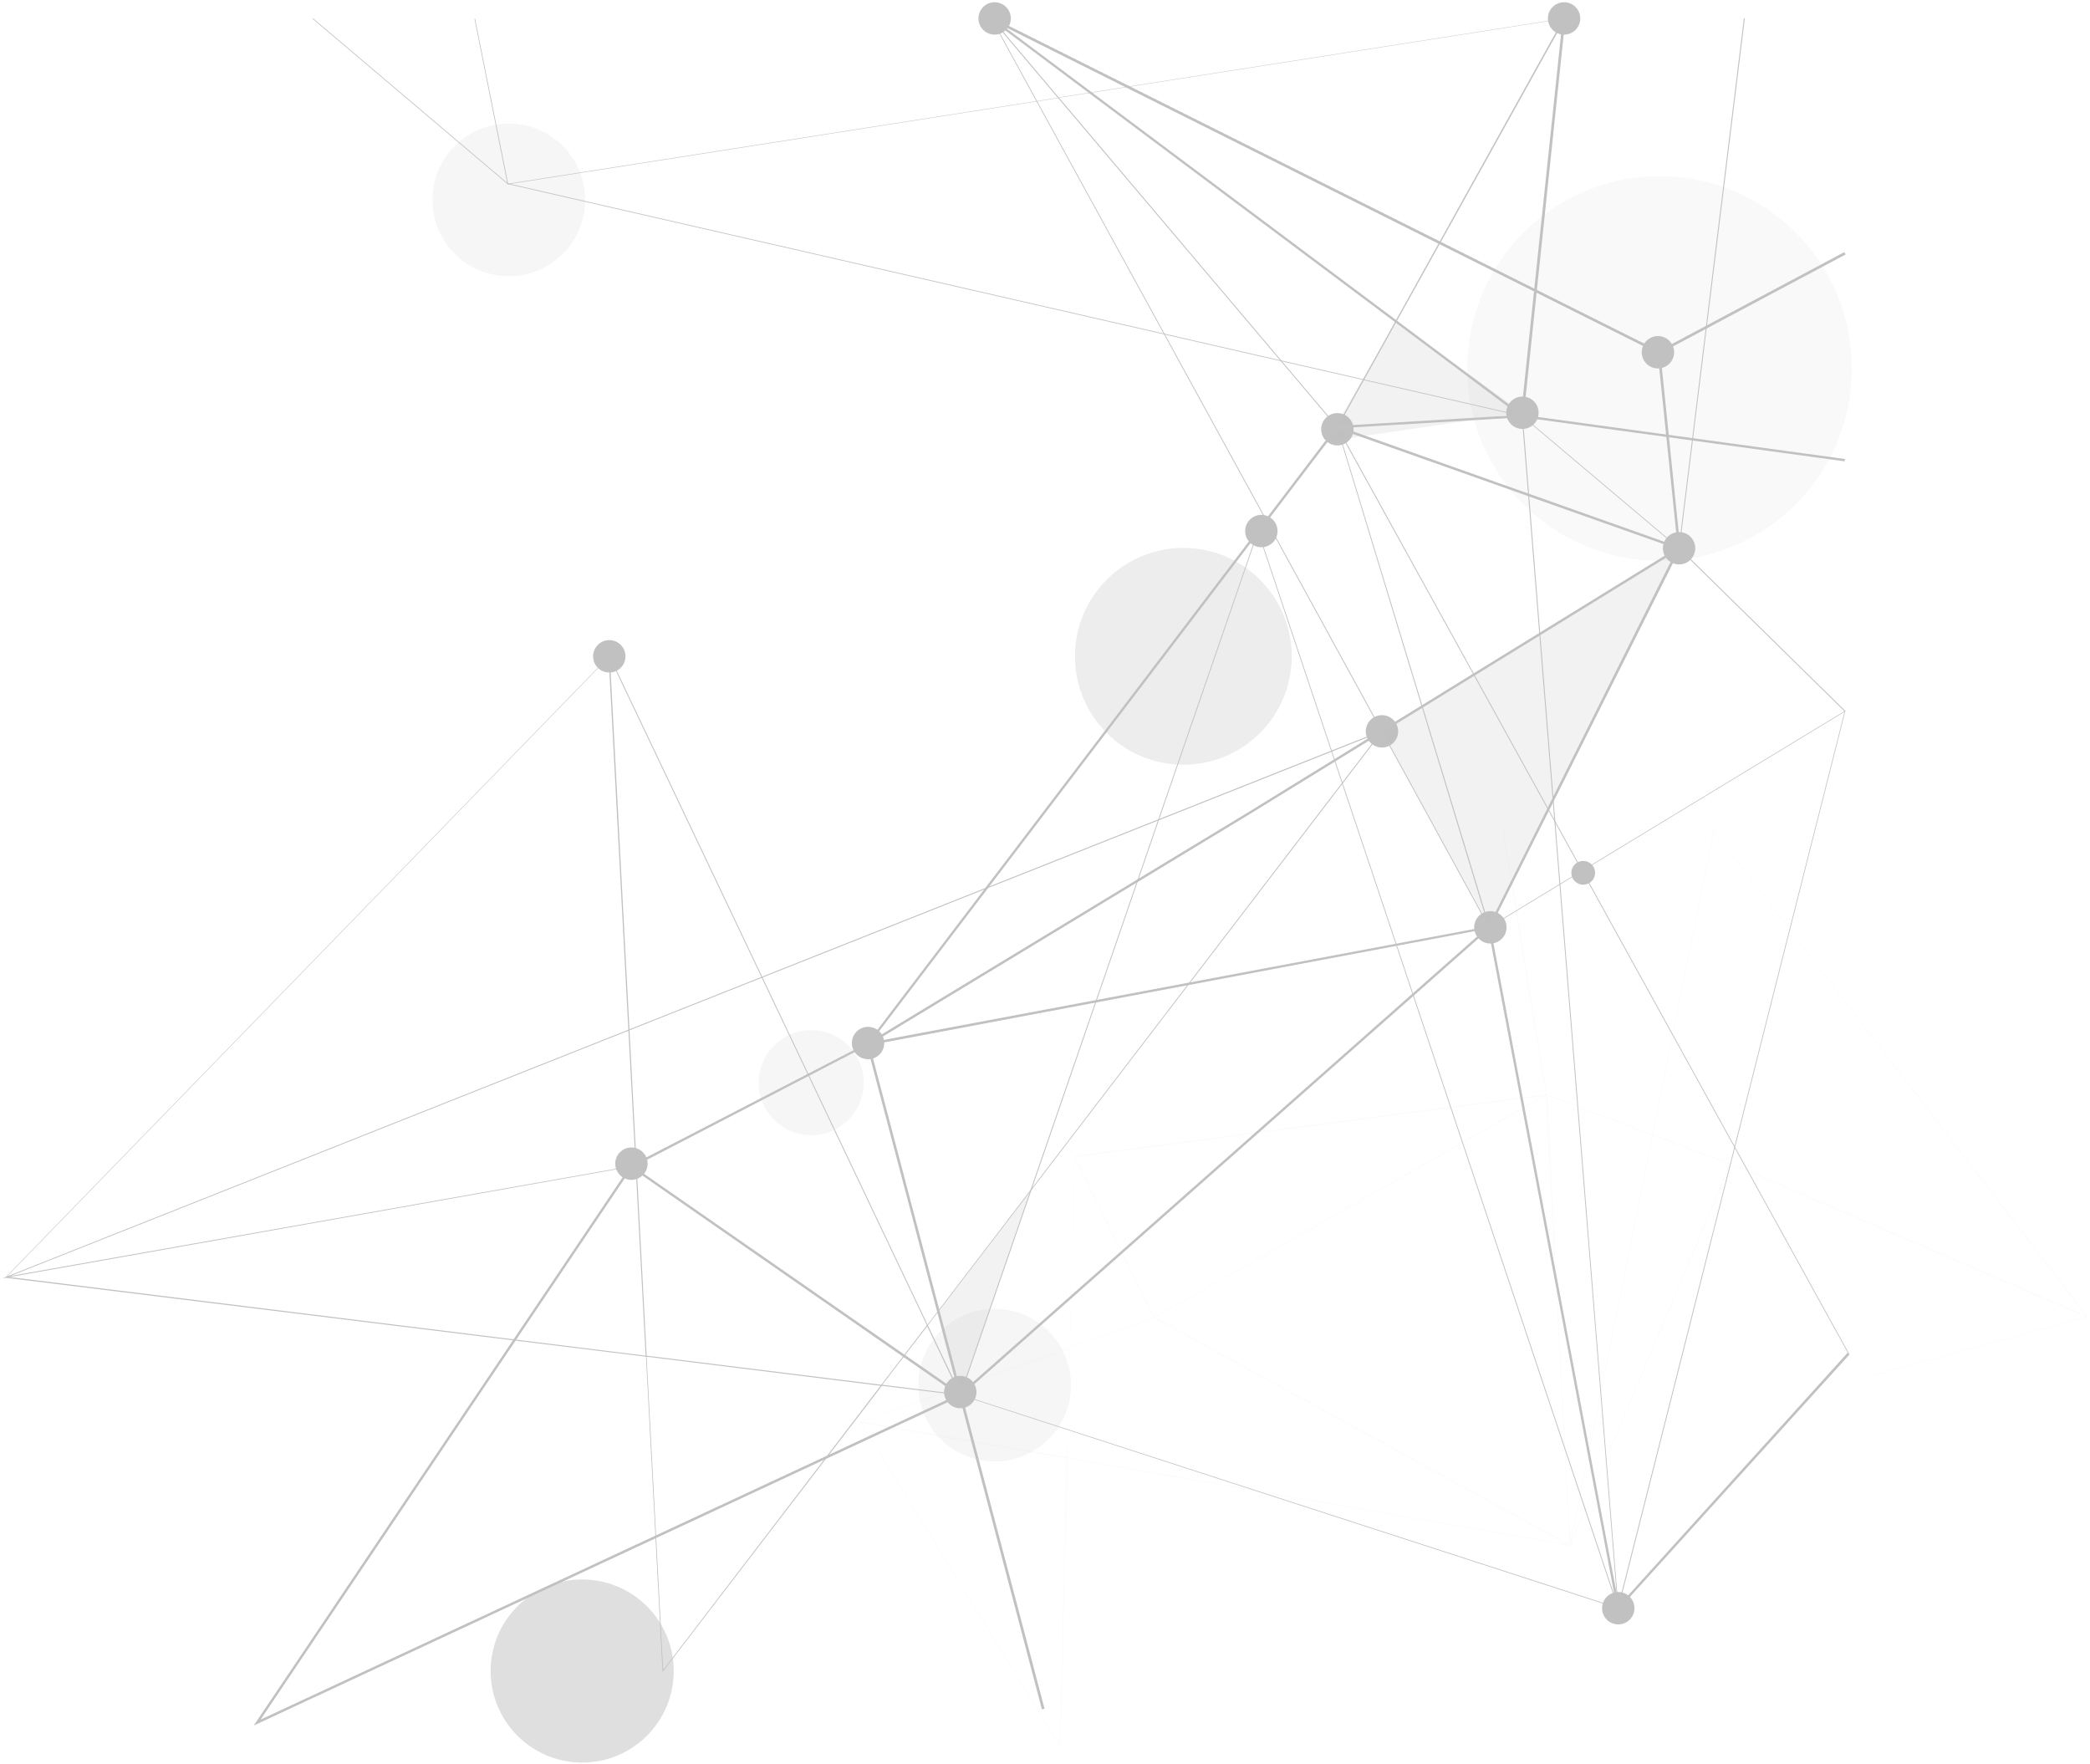 <svg width="905" height="764" viewBox="0 0 905 764" fill="none" xmlns="http://www.w3.org/2000/svg">
<path d="M727.21 237.823L726.923 237.537L659.091 180.291L219.753 79.682L135.32 8.125L135.463 7.838L219.896 79.396L659.234 180.005L726.923 237.108L755.115 7.981H755.545L727.21 237.823Z" fill="#C1C1C1"/>
<path d="M800.337 586.164L579.666 186.445L645.066 401.403L644.637 401.547L578.378 183.297L800.623 586.021L800.337 586.164Z" fill="#C1C1C1"/>
<path d="M644.78 401.69L644.637 401.546L429.118 7.981L429.404 7.838L644.923 401.26L798.62 307.95L726.923 237.537L727.21 237.251L799.192 307.95L798.906 308.093L644.78 401.69Z" fill="#C1C1C1"/>
<path d="M286.869 723.984V723.554L279.714 587.452L2.23 553.248L2.516 552.962L263.686 284.193V283.334L264.115 284.193L401.641 573.57L598.27 316.537L598.556 316.823L401.784 573.857L416.238 604.197H415.952L381.892 600.046L286.869 723.984ZM280 587.452L287.156 723.125L381.32 600.046L280 587.452ZM382.035 599.617L415.522 603.767L401.498 574.286L382.035 599.617ZM280 587.023L381.606 599.617L401.355 573.857L264.115 285.051L280 587.023ZM2.946 552.819L279.571 587.023L263.543 284.622L2.946 552.819Z" fill="#C1C1C1"/>
<path d="M0.942 553.534L598.27 316.393L598.413 316.823L4.377 552.532L273.418 504.875V505.162L0.942 553.534Z" fill="#C1C1C1"/>
<path d="M700.591 697.364L658.947 180.148H659.377L700.735 695.218L798.763 307.95H799.049L700.591 697.364Z" fill="#C1C1C1"/>
<path d="M701.021 696.649L700.735 696.505L415.666 604.053V603.91L544.748 229.523L544.891 229.952L701.021 696.649ZM416.095 603.91L700.449 696.076L544.748 230.525L416.095 603.91Z" fill="#C1C1C1"/>
<path d="M579.094 185.3L578.951 185.157L458.169 42.472L219.753 79.825L205.442 8.125H205.728L220.039 79.539L458.025 42.329L429.261 8.268L429.547 7.981L458.455 42.186L677.837 7.838L677.694 8.125L579.094 185.3ZM458.598 42.329L578.951 184.585L676.979 8.125L458.598 42.329Z" fill="#C1C1C1"/>
<path d="M659.233 185.73C663.106 185.73 666.246 182.59 666.246 178.717C666.246 174.844 663.106 171.705 659.233 171.705C655.361 171.705 652.221 174.844 652.221 178.717C652.221 182.59 655.361 185.73 659.233 185.73Z" fill="#C1C1C1"/>
<path d="M579.094 192.886C582.967 192.886 586.106 189.746 586.106 185.873C586.106 182 582.967 178.86 579.094 178.86C575.221 178.86 572.082 182 572.082 185.873C572.082 189.746 575.221 192.886 579.094 192.886Z" fill="#C1C1C1"/>
<path d="M546.179 236.965C550.052 236.965 553.192 233.825 553.192 229.952C553.192 226.079 550.052 222.94 546.179 222.94C542.307 222.94 539.167 226.079 539.167 229.952C539.167 233.825 542.307 236.965 546.179 236.965Z" fill="#C1C1C1"/>
<path d="M375.882 458.649C379.755 458.649 382.895 455.51 382.895 451.637C382.895 447.764 379.755 444.624 375.882 444.624C372.01 444.624 368.87 447.764 368.87 451.637C368.87 455.51 372.01 458.649 375.882 458.649Z" fill="#C1C1C1"/>
<path d="M645.353 408.559C649.225 408.559 652.365 405.419 652.365 401.546C652.365 397.673 649.225 394.534 645.353 394.534C641.48 394.534 638.34 397.673 638.34 401.546C638.34 405.419 641.48 408.559 645.353 408.559Z" fill="#C1C1C1"/>
<path d="M415.809 609.778C419.682 609.778 422.821 606.638 422.821 602.765C422.821 598.893 419.682 595.753 415.809 595.753C411.936 595.753 408.797 598.893 408.797 602.765C408.797 606.638 411.936 609.778 415.809 609.778Z" fill="#C1C1C1"/>
<path d="M273.418 510.886C277.291 510.886 280.43 507.746 280.43 503.873C280.43 500.001 277.291 496.861 273.418 496.861C269.545 496.861 266.406 500.001 266.406 503.873C266.406 507.746 269.545 510.886 273.418 510.886Z" fill="#C1C1C1"/>
<path d="M263.83 291.205C267.702 291.205 270.842 288.065 270.842 284.193C270.842 280.32 267.702 277.18 263.83 277.18C259.957 277.18 256.817 280.32 256.817 284.193C256.817 288.065 259.957 291.205 263.83 291.205Z" fill="#C1C1C1"/>
<path opacity="0.3" d="M512.406 331.134C538.33 331.134 559.345 310.118 559.345 284.193C559.345 258.267 538.33 237.251 512.406 237.251C486.482 237.251 465.467 258.267 465.467 284.193C465.467 310.118 486.482 331.134 512.406 331.134Z" fill="#C1C1C1"/>
<path opacity="0.5" d="M252.095 763.197C273.988 763.197 291.735 745.448 291.735 723.554C291.735 701.66 273.988 683.911 252.095 683.911C230.202 683.911 212.454 701.66 212.454 723.554C212.454 745.448 230.202 763.197 252.095 763.197Z" fill="#C1C1C1"/>
<path opacity="0.15" d="M351.268 491.566C363.835 491.566 374.022 481.378 374.022 468.81C374.022 456.243 363.835 446.055 351.268 446.055C338.701 446.055 328.514 456.243 328.514 468.81C328.514 481.378 338.701 491.566 351.268 491.566Z" fill="#C1C1C1"/>
<path opacity="0.15" d="M220.325 119.611C238.582 119.611 253.382 104.81 253.382 86.551C253.382 68.293 238.582 53.492 220.325 53.492C202.067 53.492 187.267 68.293 187.267 86.551C187.267 104.81 202.067 119.611 220.325 119.611Z" fill="#C1C1C1"/>
<path opacity="0.15" d="M430.692 632.82C448.95 632.82 463.75 618.019 463.75 599.76C463.75 581.502 448.95 566.701 430.692 566.701C412.435 566.701 397.635 581.502 397.635 599.76C397.635 618.019 412.435 632.82 430.692 632.82Z" fill="#C1C1C1"/>
<path opacity="0.1" d="M718.623 242.833C764.622 242.833 801.911 205.541 801.911 159.54C801.911 113.539 764.622 76.247 718.623 76.247C672.624 76.247 635.335 113.539 635.335 159.54C635.335 205.541 672.624 242.833 718.623 242.833Z" fill="#C1C1C1"/>
<path d="M727.066 244.407C730.939 244.407 734.079 241.267 734.079 237.394C734.079 233.521 730.939 230.382 727.066 230.382C723.194 230.382 720.054 233.521 720.054 237.394C720.054 241.267 723.194 244.407 727.066 244.407Z" fill="#C1C1C1"/>
<path d="M717.908 159.54C721.78 159.54 724.92 156.4 724.92 152.527C724.92 148.654 721.78 145.515 717.908 145.515C714.035 145.515 710.896 148.654 710.896 152.527C710.896 156.4 714.035 159.54 717.908 159.54Z" fill="#C1C1C1"/>
<path d="M598.414 323.692C602.286 323.692 605.426 320.552 605.426 316.68C605.426 312.807 602.286 309.667 598.414 309.667C594.541 309.667 591.401 312.807 591.401 316.68C591.401 320.552 594.541 323.692 598.414 323.692Z" fill="#C1C1C1"/>
<path d="M685.565 383.085C688.411 383.085 690.717 380.778 690.717 377.933C690.717 375.087 688.411 372.781 685.565 372.781C682.72 372.781 680.414 375.087 680.414 377.933C680.414 380.778 682.72 383.085 685.565 383.085Z" fill="#C1C1C1"/>
<path d="M700.735 703.375C704.608 703.375 707.747 700.236 707.747 696.363C707.747 692.49 704.608 689.35 700.735 689.35C696.862 689.35 693.723 692.49 693.723 696.363C693.723 700.236 696.862 703.375 700.735 703.375Z" fill="#C1C1C1"/>
<path d="M677.266 14.994C681.138 14.994 684.278 11.855 684.278 7.982C684.278 4.109 681.138 0.969 677.266 0.969C673.393 0.969 670.253 4.109 670.253 7.982C670.253 11.855 673.393 14.994 677.266 14.994Z" fill="#C1C1C1"/>
<path d="M430.692 14.994C434.565 14.994 437.704 11.855 437.704 7.982C437.704 4.109 434.565 0.969 430.692 0.969C426.819 0.969 423.68 4.109 423.68 7.982C423.68 11.855 426.819 14.994 430.692 14.994Z" fill="#C1C1C1"/>
<g opacity="0.25">
<path opacity="0.25" d="M459.17 756.757L458.884 756.184L372.304 615.503H372.734L462.032 630.959L465.181 500.725L465.037 500.582H465.324L669.537 473.819L755.687 506.306L904.232 570.135L903.803 570.279L809.925 596.039L809.782 595.753L903.087 570.135L755.687 506.736L669.68 474.249L465.467 501.011L499.956 570.422L680.842 669.457L679.841 669.314L462.318 631.532L459.17 756.757ZM373.02 616.075L458.884 755.612L461.889 631.532L373.02 616.075ZM462.175 631.102L678.696 668.741L499.669 570.708L465.324 501.584L462.175 631.102Z" fill="#C1C1C1"/>
<path opacity="0.25" d="M679.698 669.886V669.171L669.394 474.392L499.955 570.708L372.733 615.932L372.59 615.646L499.812 570.422L669.394 473.963L650.361 358.04L650.79 358.755L749.248 504.16V504.303L679.698 669.886ZM669.823 474.106L679.984 668.312L748.961 504.017L651.076 359.471L669.823 474.106Z" fill="#C1C1C1"/>
<path opacity="0.25" d="M679.983 669.171L679.697 669.028L742.092 359.185L742.235 359.614L903.946 569.992L903.66 570.279L742.235 360.043L679.983 669.171Z" fill="#C1C1C1"/>
</g>
<path opacity="0.2" d="M598.414 316.68L645.353 401.547L727.067 237.394L598.414 316.68Z" fill="#C1C1C1"/>
<path opacity="0.2" d="M415.809 603.911L406.364 567.702L446.434 515.179L415.809 603.911Z" fill="#C1C1C1"/>
<path opacity="0.2" d="M659.234 178.717L604.424 139.218L574.372 191.168L659.234 178.717Z" fill="#C1C1C1"/>
<path d="M798.763 199.755L658.518 180.578L676.693 7.839L677.837 7.982L659.806 179.719L798.906 198.753L798.763 199.755Z" fill="#C1C1C1"/>
<path d="M374.594 452.925L578.808 184.442H579.094L657.803 179.719L428.975 8.411L429.547 7.552L718.337 151.955L798.62 109.164L799.192 110.165L718.337 153.243L434.413 11.273L660.665 180.578L581.67 185.301L727.782 237.108L727.496 237.681L645.209 401.976H644.923L374.594 452.925ZM579.237 185.587L377.027 451.351L644.494 401.117L726.208 237.681L579.237 185.587Z" fill="#C1C1C1"/>
<path d="M451.157 740.156L375.167 451.78L375.596 451.637L541.6 351.027L726.494 237.108L717.765 152.527L718.91 152.384L727.639 237.681L727.353 237.824L542.173 351.886L376.455 452.352L452.302 739.87L451.157 740.156Z" fill="#C1C1C1"/>
<path d="M700.305 697.508L700.162 696.363L644.494 402.549L415.952 604.626L415.523 604.483L272.416 505.019L375.596 451.637L376.025 452.495L274.419 505.162L415.809 603.338L645.209 400.545L645.352 401.404L701.021 695.218L800.051 585.735L800.909 586.451L700.305 697.508Z" fill="#C1C1C1"/>
<path d="M109.847 747.169L272.988 504.732L273.847 505.305L112.852 744.592L415.666 603.481L416.095 604.483L109.847 747.169Z" fill="#C1C1C1"/>
</svg>
